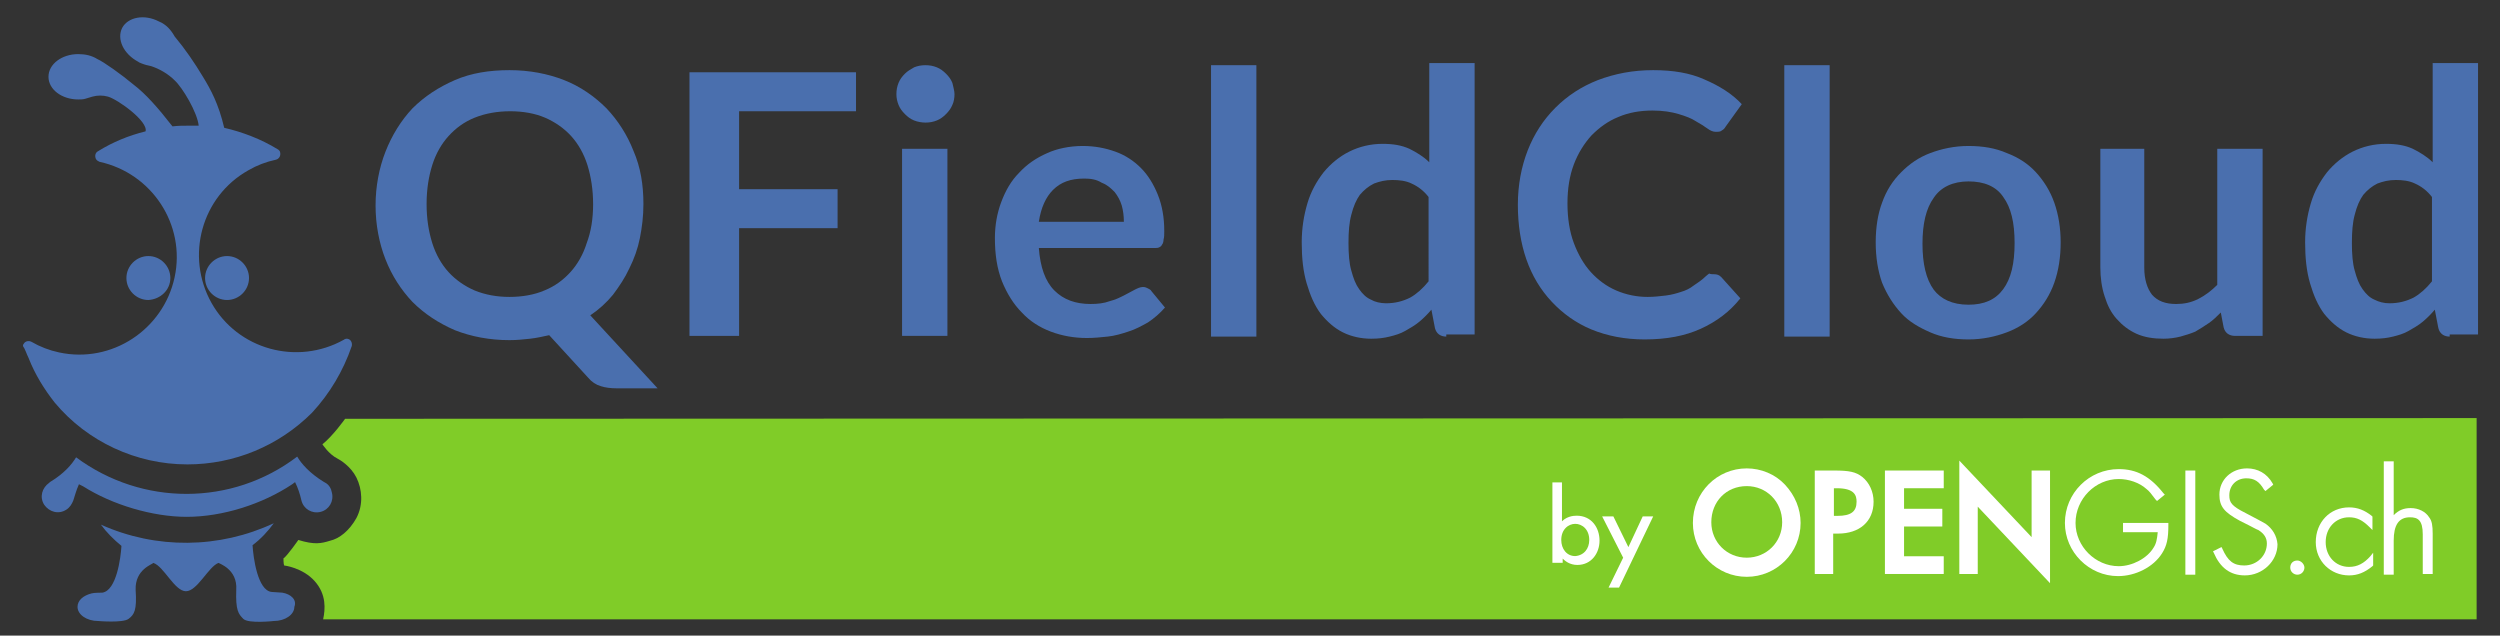 <?xml version="1.0" encoding="utf-8"?>
<!-- Generator: Adobe Illustrator 27.8.1, SVG Export Plug-In . SVG Version: 6.00 Build 0)  -->
<svg version="1.1" id="Ebene_1" xmlns="http://www.w3.org/2000/svg" xmlns:xlink="http://www.w3.org/1999/xlink" x="0px" y="0px"
	 viewBox="0 0 352.8 89.7" style="enable-background:new 0 0 352.8 89.7;" xml:space="preserve">
<rect x="0" y="0" width="352.8" height="89.7" fill="#333333" stroke="none"/>
<style type="text/css">
	.st0{fill:#80CC28;}
	.st1{fill:#FFFFFF;stroke:#FFFFFF;stroke-width:0.25;stroke-miterlimit:10;}
	.st2{fill:#4A6FAE;}
	.st3{fill:#FFFFFF;}
</style>
<path class="st0" d="M48.7,59.1c0,0-1.7,2.4-3.2,3.6c0,0,0.9,1.4,2.1,2c0.4,0.2,1.9,1.1,2.7,2.7s1,3.8,0,5.7c-1,1.8-2.4,2.9-3.7,3.2
	c-1.3,0.4-2.2,0.6-4.5-0.1c0,0-1.6,2.3-2.1,2.6c0,0,0,0.8,0.1,1c0,0,2.6,0.3,4.3,2.2s1.5,4,1.2,5.4h303.9V59L48.7,59.1z"/>
<g>
	<path class="st1" d="M220.3,79.3h-1.1V68.2h1.1v5.7c0.7-0.9,1.7-1,2.2-1c2,0,3.1,1.6,3.1,3.4c0,1.7-1.1,3.3-3,3.3
		c-1,0-1.7-0.5-2.2-1.1V79.3z M224.4,76.2c0-1.6-1.1-2.4-2.1-2.4c-1,0-2.1,0.8-2.1,2.4c0,1.3,0.8,2.4,2.1,2.4
		C223.6,78.5,224.4,77.5,224.4,76.2z"/>
	<path class="st1" d="M229.2,78.7l-2.9-5.7h1.3l2.2,4.5l2.1-4.5h1.2l-4.7,9.8h-1.2L229.2,78.7z"/>
</g>
<g id="text920_00000064334255281760154400000002193684570966762940_">
	<path id="path829_00000059267823428671167260000002160612284820173706_" class="st2" d="M90.8,28.8c0,1.7-0.2,3.3-0.5,4.8
		c-0.3,1.5-0.8,2.9-1.5,4.3c-0.6,1.3-1.4,2.5-2.3,3.7c-0.9,1.1-2,2.1-3.2,2.9l9.5,10.3H87c-0.8,0-1.6-0.1-2.2-0.3
		c-0.7-0.2-1.3-0.6-1.8-1.2l-5.5-6c-0.9,0.2-1.8,0.4-2.7,0.5c-0.9,0.1-1.9,0.2-2.9,0.2c-2.8,0-5.4-0.5-7.7-1.4c-2.3-1-4.3-2.3-6-4
		c-1.6-1.7-2.9-3.7-3.8-6c-0.9-2.3-1.4-4.9-1.4-7.6s0.5-5.3,1.4-7.6c0.9-2.3,2.2-4.4,3.8-6.1c1.7-1.7,3.7-3,6-4
		c2.3-1,4.9-1.4,7.7-1.4s5.4,0.5,7.7,1.4s4.3,2.3,6,4c1.6,1.7,2.9,3.7,3.8,6C90.4,23.6,90.8,26.1,90.8,28.8L90.8,28.8z M83.7,28.8
		c0-2-0.3-3.9-0.8-5.5c-0.5-1.6-1.3-3-2.3-4.1c-1-1.1-2.3-2-3.7-2.6c-1.4-0.6-3.1-0.9-4.9-0.9S68.5,16,67,16.6
		c-1.5,0.6-2.7,1.5-3.7,2.6c-1,1.1-1.8,2.5-2.3,4.1c-0.5,1.6-0.8,3.4-0.8,5.5s0.3,3.9,0.8,5.5c0.5,1.6,1.3,3,2.3,4.1
		c1,1.1,2.3,2,3.7,2.6c1.5,0.6,3.1,0.9,4.9,0.9c1.8,0,3.5-0.3,4.9-0.9c1.5-0.6,2.7-1.5,3.7-2.6c1-1.1,1.8-2.5,2.3-4.1
		C83.4,32.7,83.7,30.9,83.7,28.8L83.7,28.8z"/>
	<path id="path831_00000005232047377027711170000003570186631751119286_" class="st2" d="M120.8,10.2v5.5h-16.5v11h13.9v5.5h-13.9
		v15.2h-7V10.2H120.8z"/>
	<path id="path833_00000080909606428352336580000003425736476525948839_" class="st2" d="M133.7,21v26.4h-6.4V21H133.7z M134.7,13.3
		c0,0.5-0.1,1.1-0.3,1.5c-0.2,0.5-0.5,0.9-0.9,1.3c-0.4,0.4-0.8,0.7-1.3,0.9c-0.5,0.2-1,0.3-1.6,0.3c-0.5,0-1.1-0.1-1.6-0.3
		c-0.5-0.2-0.9-0.5-1.3-0.9s-0.7-0.8-0.9-1.3c-0.2-0.5-0.3-1-0.3-1.5c0-0.6,0.1-1.1,0.3-1.6c0.2-0.5,0.5-0.9,0.9-1.3
		c0.4-0.4,0.8-0.6,1.3-0.9c0.5-0.2,1-0.3,1.6-0.3c0.6,0,1.1,0.1,1.6,0.3c0.5,0.2,0.9,0.5,1.3,0.9c0.4,0.4,0.7,0.8,0.9,1.3
		C134.5,12.2,134.7,12.8,134.7,13.3z"/>
	<path id="path835_00000016783742133611862180000000975252101212977590_" class="st2" d="M152.8,20.6c1.7,0,3.2,0.3,4.6,0.8
		c1.4,0.5,2.6,1.3,3.6,2.3c1,1,1.8,2.3,2.4,3.8c0.6,1.5,0.9,3.2,0.9,5.1c0,0.5,0,0.9-0.1,1.2c0,0.3-0.1,0.6-0.2,0.7
		c-0.1,0.2-0.2,0.3-0.4,0.4c-0.2,0.1-0.4,0.1-0.7,0.1h-16.3c0.2,2.7,0.9,4.7,2.2,6s3,1.9,5.1,1.9c1,0,1.9-0.1,2.7-0.4
		c0.8-0.2,1.4-0.5,2-0.8c0.6-0.3,1.1-0.6,1.5-0.8c0.4-0.2,0.8-0.4,1.2-0.4c0.3,0,0.5,0.1,0.7,0.2c0.2,0.1,0.4,0.2,0.5,0.4l1.9,2.3
		c-0.7,0.8-1.5,1.5-2.4,2.1c-0.9,0.5-1.8,1-2.8,1.3c-0.9,0.3-1.9,0.6-2.9,0.7c-1,0.1-1.9,0.2-2.9,0.2c-1.8,0-3.5-0.3-5.1-0.9
		c-1.6-0.6-3-1.5-4.1-2.7c-1.2-1.2-2.1-2.7-2.8-4.4c-0.7-1.8-1-3.8-1-6.1c0-1.8,0.3-3.5,0.9-5.1c0.6-1.6,1.4-3,2.5-4.1
		c1.1-1.2,2.4-2.1,4-2.8C149.1,21,150.9,20.6,152.8,20.6z M153,25.2c-1.9,0-3.3,0.5-4.4,1.6c-1,1-1.7,2.5-2,4.5h12
		c0-0.8-0.1-1.6-0.3-2.3c-0.2-0.7-0.6-1.4-1-1.9c-0.5-0.5-1-1-1.8-1.3C154.7,25.3,153.9,25.2,153,25.2L153,25.2z"/>
	<path id="path837_00000168084551061311334200000008603569510162855563_" class="st2" d="M177.3,9.2v38.3h-6.4V9.2H177.3z"/>
	<path id="path839_00000012439558801585164490000001147337942818534560_" class="st2" d="M204.1,47.5c-0.8,0-1.4-0.4-1.6-1.2
		l-0.5-2.6c-0.5,0.6-1.1,1.2-1.7,1.7c-0.6,0.5-1.3,0.9-2,1.3c-0.7,0.4-1.4,0.6-2.2,0.8c-0.8,0.2-1.6,0.3-2.6,0.3
		c-1.4,0-2.8-0.3-4-0.9c-1.2-0.6-2.2-1.5-3.1-2.6c-0.9-1.2-1.5-2.6-2-4.3c-0.5-1.7-0.7-3.6-0.7-5.8c0-2,0.3-3.8,0.8-5.5
		c0.5-1.7,1.3-3.1,2.3-4.4c1-1.2,2.2-2.2,3.6-2.9c1.4-0.7,3-1.1,4.7-1.1c1.5,0,2.7,0.2,3.8,0.7c1,0.5,2,1.1,2.8,1.9v-14h6.4v38.3
		H204.1z M195.6,42.8c1.3,0,2.4-0.3,3.4-0.8c0.9-0.5,1.8-1.3,2.6-2.3V27.8c-0.7-0.9-1.5-1.5-2.4-1.9c-0.8-0.4-1.8-0.5-2.7-0.5
		c-1,0-1.8,0.2-2.6,0.5c-0.8,0.4-1.4,0.9-2,1.6c-0.5,0.7-0.9,1.6-1.2,2.8c-0.3,1.1-0.4,2.4-0.4,4c0,1.5,0.1,2.9,0.4,3.9
		c0.3,1.1,0.6,1.9,1.1,2.6c0.5,0.7,1,1.2,1.7,1.5C194,42.6,194.8,42.8,195.6,42.8L195.6,42.8z"/>
	<path id="path841_00000031930415880065775110000004895681770875907756_" class="st2" d="M241.9,38.7c0.4,0,0.7,0.1,1,0.4l2.7,3
		c-1.5,1.9-3.4,3.3-5.6,4.3c-2.2,1-4.8,1.5-7.9,1.5c-2.8,0-5.3-0.5-7.5-1.4c-2.2-0.9-4.1-2.3-5.6-3.9c-1.6-1.7-2.8-3.7-3.6-6
		c-0.8-2.3-1.2-4.9-1.2-7.7c0-2.8,0.5-5.4,1.4-7.7c0.9-2.3,2.2-4.3,3.9-6c1.7-1.7,3.7-3,6-3.9c2.4-0.9,4.9-1.4,7.8-1.4
		c2.8,0,5.2,0.4,7.2,1.3c2.1,0.9,3.9,2,5.3,3.5l-2.3,3.2c-0.1,0.2-0.3,0.4-0.5,0.5c-0.2,0.2-0.5,0.2-0.9,0.2c-0.4,0-0.8-0.2-1.2-0.5
		c-0.4-0.3-0.9-0.6-1.6-1c-0.6-0.4-1.4-0.7-2.4-1c-1-0.3-2.2-0.5-3.7-0.5c-1.8,0-3.4,0.3-4.8,0.9c-1.5,0.6-2.7,1.5-3.8,2.6
		c-1,1.1-1.9,2.5-2.5,4.1c-0.6,1.6-0.9,3.4-0.9,5.5c0,2.1,0.3,4,0.9,5.6c0.6,1.6,1.4,3,2.4,4.1c1,1.1,2.2,2,3.6,2.6
		c1.4,0.6,2.9,0.9,4.4,0.9c0.9,0,1.8-0.1,2.6-0.2c0.8-0.1,1.5-0.3,2.1-0.5c0.7-0.2,1.3-0.5,1.8-0.9c0.6-0.4,1.2-0.8,1.7-1.3
		c0.2-0.2,0.4-0.3,0.5-0.4C241.4,38.7,241.6,38.7,241.9,38.7L241.9,38.7z"/>
	<path id="path843_00000016070040524063179940000009279748383942636694_" class="st2" d="M258.2,9.2v38.3h-6.4V9.2H258.2z"/>
	<path id="path845_00000069395138131730399100000009135276277532254124_" class="st2" d="M277.8,20.6c2,0,3.8,0.3,5.4,1
		c1.6,0.6,3,1.5,4.1,2.7c1.1,1.2,2,2.6,2.6,4.3c0.6,1.7,0.9,3.6,0.9,5.6c0,2.1-0.3,4-0.9,5.7c-0.6,1.7-1.5,3.1-2.6,4.3
		c-1.1,1.2-2.5,2.1-4.1,2.7c-1.6,0.6-3.4,1-5.4,1s-3.8-0.3-5.4-1s-3-1.5-4.1-2.7c-1.1-1.2-2-2.6-2.7-4.3c-0.6-1.7-0.9-3.6-0.9-5.7
		c0-2.1,0.3-4,0.9-5.6c0.6-1.7,1.5-3.1,2.7-4.3c1.2-1.2,2.5-2.1,4.1-2.7S275.8,20.6,277.8,20.6L277.8,20.6z M277.8,43
		c2.2,0,3.8-0.7,4.9-2.2c1.1-1.5,1.6-3.6,1.6-6.5s-0.5-5-1.6-6.5c-1-1.5-2.7-2.2-4.9-2.2c-2.2,0-3.9,0.8-4.9,2.3
		c-1.1,1.5-1.6,3.7-1.6,6.5s0.5,5,1.6,6.5C273.9,42.2,275.5,43,277.8,43z"/>
	<path id="path847_00000040551809475544451260000006739495346926027688_" class="st2" d="M302.6,21v16.8c0,1.6,0.4,2.9,1.1,3.8
		c0.8,0.9,1.9,1.3,3.4,1.3c1.1,0,2.1-0.2,3.1-0.7c1-0.5,1.9-1.2,2.7-2V21h6.4v26.4h-3.9c-0.8,0-1.4-0.4-1.6-1.2l-0.4-2.1
		c-0.5,0.5-1.1,1.1-1.7,1.5c-0.6,0.4-1.2,0.8-1.9,1.2c-0.7,0.3-1.4,0.5-2.1,0.7c-0.8,0.2-1.6,0.3-2.4,0.3c-1.4,0-2.7-0.2-3.8-0.7
		c-1.1-0.5-2-1.2-2.8-2.1c-0.8-0.9-1.3-1.9-1.7-3.2c-0.4-1.2-0.6-2.6-0.6-4.1V21L302.6,21z"/>
	<path id="path849_00000033347017298016849630000005042898621263074198_" class="st2" d="M345.7,47.5c-0.8,0-1.4-0.4-1.6-1.2
		l-0.5-2.6c-0.5,0.6-1.1,1.2-1.7,1.7c-0.6,0.5-1.3,0.9-2,1.3c-0.7,0.4-1.4,0.6-2.2,0.8c-0.8,0.2-1.6,0.3-2.6,0.3
		c-1.4,0-2.8-0.3-4-0.9c-1.2-0.6-2.2-1.5-3.1-2.6c-0.9-1.2-1.5-2.6-2-4.3c-0.5-1.7-0.7-3.6-0.7-5.8c0-2,0.3-3.8,0.8-5.5
		c0.5-1.7,1.3-3.1,2.3-4.4c1-1.2,2.2-2.2,3.6-2.9c1.4-0.7,3-1.1,4.7-1.1c1.5,0,2.7,0.2,3.8,0.7c1,0.5,2,1.1,2.8,1.9v-14h6.4v38.3
		H345.7z M337.2,42.8c1.3,0,2.4-0.3,3.4-0.8c0.9-0.5,1.8-1.3,2.6-2.3V27.8c-0.7-0.9-1.5-1.5-2.4-1.9c-0.8-0.4-1.8-0.5-2.7-0.5
		c-1,0-1.8,0.2-2.6,0.5c-0.8,0.4-1.4,0.9-2,1.6c-0.5,0.7-0.9,1.6-1.2,2.8c-0.3,1.1-0.4,2.4-0.4,4c0,1.5,0.1,2.9,0.4,3.9
		c0.3,1.1,0.6,1.9,1.1,2.6c0.5,0.7,1,1.2,1.7,1.5C335.7,42.6,336.4,42.8,337.2,42.8L337.2,42.8z"/>
</g>
<g id="g1069_00000085251670631660793760000006017339812299984522_" transform="translate(-199.36,-53.264)">
	<path id="path922_00000123428056039517114220000000814832855410108043_" class="st2" d="M223.4,92.5c0-1.7-1.4-3.1-3.1-3.1
		c-1.7,0-3.1,1.4-3.1,3.1c0,1.7,1.4,3.1,3.1,3.1c0,0,0,0,0,0C222,95.5,223.4,94.2,223.4,92.5z"/>
	<path id="path924_00000169546059315946119690000013374670235560709505_" class="st2" d="M228.3,92.5c0,1.7,1.4,3.1,3.1,3.1
		c1.7,0,3.1-1.4,3.1-3.1c0-1.7-1.4-3.1-3.1-3.1C229.7,89.4,228.3,90.8,228.3,92.5L228.3,92.5z"/>
	<path id="path926_00000032610737412087877200000005796516376633461383_" class="st2" d="M203.4,103.8c0.9,2.3,2.2,4.4,3.7,6.3
		c4.6,5.5,11.5,8.7,18.7,8.7c6.6,0,12.9-2.6,17.6-7.3c2.5-2.7,4.4-5.9,5.6-9.4c0.1-0.4-0.1-0.9-0.5-1c-0.2-0.1-0.5,0-0.6,0.1
		c-6.6,3.7-15,1.4-18.7-5.2c-3.7-6.6-1.4-15,5.2-18.7c1.2-0.7,2.5-1.2,3.9-1.5c0.4-0.1,0.7-0.5,0.6-1c0-0.2-0.2-0.4-0.4-0.5
		c-2.3-1.4-4.9-2.4-7.5-3c-0.8-3.4-1.9-5.4-3-7.2c-1.2-2-2.5-3.9-4-5.7c-0.5-0.9-1.2-1.7-2.2-2.1c-2.1-1.1-4.4-0.6-5.2,0.9
		c-0.8,1.6,0.2,3.7,2.3,4.8c0.1,0.1,0.2,0.1,0.4,0.2l0,0c0.5,0.2,0.9,0.3,1.4,0.4c1.2,0.4,2.4,1.1,3.3,2c1.1,1,3.2,4.5,3.4,6.4
		c-0.5,0-1,0-1.5,0c-0.7,0-1.4,0-2.2,0.1c-2.1-2.7-3.8-4.6-5.5-5.9c-1.8-1.5-4.2-3.2-5.1-3.6l0,0c-0.8-0.5-1.7-0.7-2.7-0.7
		c-2.3,0-4.2,1.4-4.2,3.2c0,1.8,1.9,3.2,4.2,3.2c0.3,0,0.7,0,1-0.1l0,0h0c0.3-0.1,0.7-0.2,1-0.3c0.7-0.2,1.5-0.2,2.2,0
		c1.4,0.4,5.7,3.5,5.3,4.9c-2.4,0.6-4.6,1.5-6.7,2.8c-0.4,0.2-0.5,0.7-0.3,1.1c0.1,0.2,0.3,0.3,0.5,0.4c7.4,1.6,12.2,8.9,10.6,16.3
		c-1.6,7.4-8.9,12.2-16.3,10.6c-1.4-0.3-2.7-0.8-3.9-1.5c-0.4-0.2-0.9-0.1-1.1,0.3c-0.1,0.1-0.1,0.2-0.1,0.3
		C202.9,102.5,203.1,103.2,203.4,103.8z"/>
	<path id="path928_00000119833158567676717580000000750098117875155089_" class="st2" d="M239.2,136.9c-0.2,0-1.5-0.1-1.5-0.1
		c-2-0.2-2.6-4.9-2.7-6.6c1.2-0.9,2.2-2,3-3.1c-7.7,3.6-16.6,3.7-24.4,0.2c0.8,1.1,1.8,2.1,2.9,3c-0.1,1.7-0.7,6.3-2.7,6.6
		c0,0-1.2,0-1.5,0.1c-1.2,0.3-2,1-2,1.9c0,1.1,1.3,2,2.9,2c0,0,3.5,0.3,4.3-0.3c0.8-0.6,1.2-1.2,1-4.1c-0.1-2.9,2.4-3.6,2.5-3.8
		c1.5,0.5,3,4,4.6,4s3.2-3.5,4.6-4c0.1,0.1,2.7,0.9,2.5,3.8c-0.1,2.9,0.3,3.4,1,4.1s4.3,0.3,4.3,0.3c1.6,0,2.9-0.9,2.9-2
		C241.3,137.9,240.4,137.1,239.2,136.9L239.2,136.9z"/>
	<path id="path930_00000042015687529386357900000010489459146696278921_" class="st2" d="M245.3,121.4L245.3,121.4L245.3,121.4
		c-0.1,0-0.1-0.1-0.2-0.1c-2.1-1.3-3.2-2.6-3.8-3.6c-9.2,7-21.9,7-31.2,0.1c-0.6,1-1.7,2.3-3.7,3.5c0,0-0.1,0.1-0.1,0.1h0l0,0
		c-1,0.7-1.4,2-0.7,3.1c0.7,1,2,1.4,3.1,0.7c0.5-0.3,0.8-0.8,1-1.3c0.2-0.6,0.4-1.4,0.8-2.3l0.6,0.3c4.1,2.6,9.8,4.3,14.6,4.3
		c5.1,0,10.7-1.8,14.9-4.6l0.4-0.3c0.4,0.8,0.7,1.7,0.9,2.6c0.3,1.2,1.5,1.9,2.7,1.6c1.2-0.3,1.9-1.5,1.6-2.7
		C246.1,122.2,245.8,121.7,245.3,121.4L245.3,121.4z"/>
</g>
<g>
	<path class="st3" d="M246.5,66.1C246.5,66.1,246.5,66.1,246.5,66.1c-4.2,0-7.6,3.4-7.6,7.7c0,4.2,3.4,7.6,7.6,7.6
		c4.2,0,7.6-3.4,7.6-7.6c0-2-0.8-3.9-2.2-5.4S248.5,66.1,246.5,66.1z M251.5,73.7c0,2.8-2.2,5-5,5c-2.8,0-5-2.2-5-5
		c0-2.9,2.1-5.1,5-5.1C249.3,68.6,251.5,70.8,251.5,73.7z"/>
	<path class="st3" d="M258.8,66.4h-2.7V81h2.6v-5.7h0.7c3,0,5-1.7,5-4.5c0-1.4-0.6-2.7-1.6-3.5C261.9,66.6,261,66.4,258.8,66.4z
		 M262,70.8c0,1.4-0.8,2-2.7,2h-0.5v-3.9h0.4C261.7,68.9,262,69.9,262,70.8z"/>
	<polygon class="st3" points="266,81 274.3,81 274.3,78.5 268.7,78.5 268.7,74.3 274.1,74.3 274.1,71.8 268.7,71.8 268.7,68.9 
		274.3,68.9 274.3,66.4 266,66.4 	"/>
	<polygon class="st3" points="286.7,75.8 276.5,65 276.5,81 279.1,81 279.1,71.5 289.3,82.3 289.3,66.4 286.7,66.4 	"/>
	<path class="st3" d="M299.6,75.1h4.9c-0.1,1-0.2,1.6-0.6,2.2c-0.9,1.5-3,2.6-4.9,2.6c-3.3,0-6.1-2.8-6.1-6.1c0-3.4,2.8-6.2,6.1-6.2
		c1.4,0,2.9,0.5,3.9,1.4c0.4,0.3,0.7,0.7,1.3,1.5l0.2,0.2l1.1-0.9l-0.2-0.2c-1.9-2.4-3.8-3.4-6.3-3.4c-4.2,0-7.6,3.4-7.6,7.6
		c0,4.1,3.4,7.5,7.5,7.5c2.5,0,5-1.3,6.2-3.2c0.7-1.1,0.9-2.1,0.9-4v-0.3h-6.4V75.1z"/>
	<rect x="308.4" y="66.4" class="st3" width="1.4" height="14.7"/>
	<path class="st3" d="M319.7,73.9c-0.7-0.4-1.1-0.6-2.8-1.5c-2-1-2.3-1.5-2.3-2.5c0-1.4,1-2.4,2.4-2.4c1.1,0,1.8,0.4,2.5,1.6
		l0.2,0.2l1.1-0.9l-0.1-0.2c-0.8-1.4-2.1-2.1-3.6-2.1c-2.2,0-3.9,1.6-3.9,3.7c0,1.7,0.7,2.5,2.9,3.7l1.2,0.6
		c0.6,0.3,1.1,0.6,1.4,0.7c0.8,0.5,1.2,1.1,1.2,1.9c0,1.7-1.4,3.1-3.2,3.1c-1.5,0-2.3-0.6-3.1-2.4l-0.1-0.2l-1.2,0.6l0.1,0.2
		c0.9,2.1,2.3,3.2,4.4,3.2c2.5,0,4.6-2,4.6-4.4C321.3,75.6,320.7,74.6,319.7,73.9z"/>
	<path class="st3" d="M324.2,79.1c-0.6,0-1,0.4-1,1c0,0.6,0.5,1,1,1c0.6,0,1-0.5,1-1C325.2,79.6,324.7,79.1,324.2,79.1z"/>
	<path class="st3" d="M331.5,80c-1.9,0-3.3-1.5-3.3-3.5c0-2,1.4-3.5,3.3-3.5c1.1,0,1.9,0.4,2.9,1.4l0.4,0.4v-1.9l-0.1-0.1
		c-1-0.8-2-1.2-3.2-1.2c-2.7,0-4.7,2.1-4.7,4.9c0,2.7,2.1,4.7,4.7,4.7c1.2,0,2.2-0.4,3.3-1.3l0.1-0.1V78l-0.4,0.5
		C333.6,79.5,332.7,80,331.5,80z"/>
	<path class="st3" d="M342.8,73c-0.5-0.8-1.5-1.3-2.6-1.3c-1,0-1.7,0.3-2.4,1v-7.6h-1.4v16h1.4v-4.8c0-2.2,0.7-3.3,2.3-3.3
		c1.1,0,1.8,0.4,1.8,2.4V81h1.4v-5.7C343.3,74.2,343.2,73.5,342.8,73z"/>
</g>
</svg>
